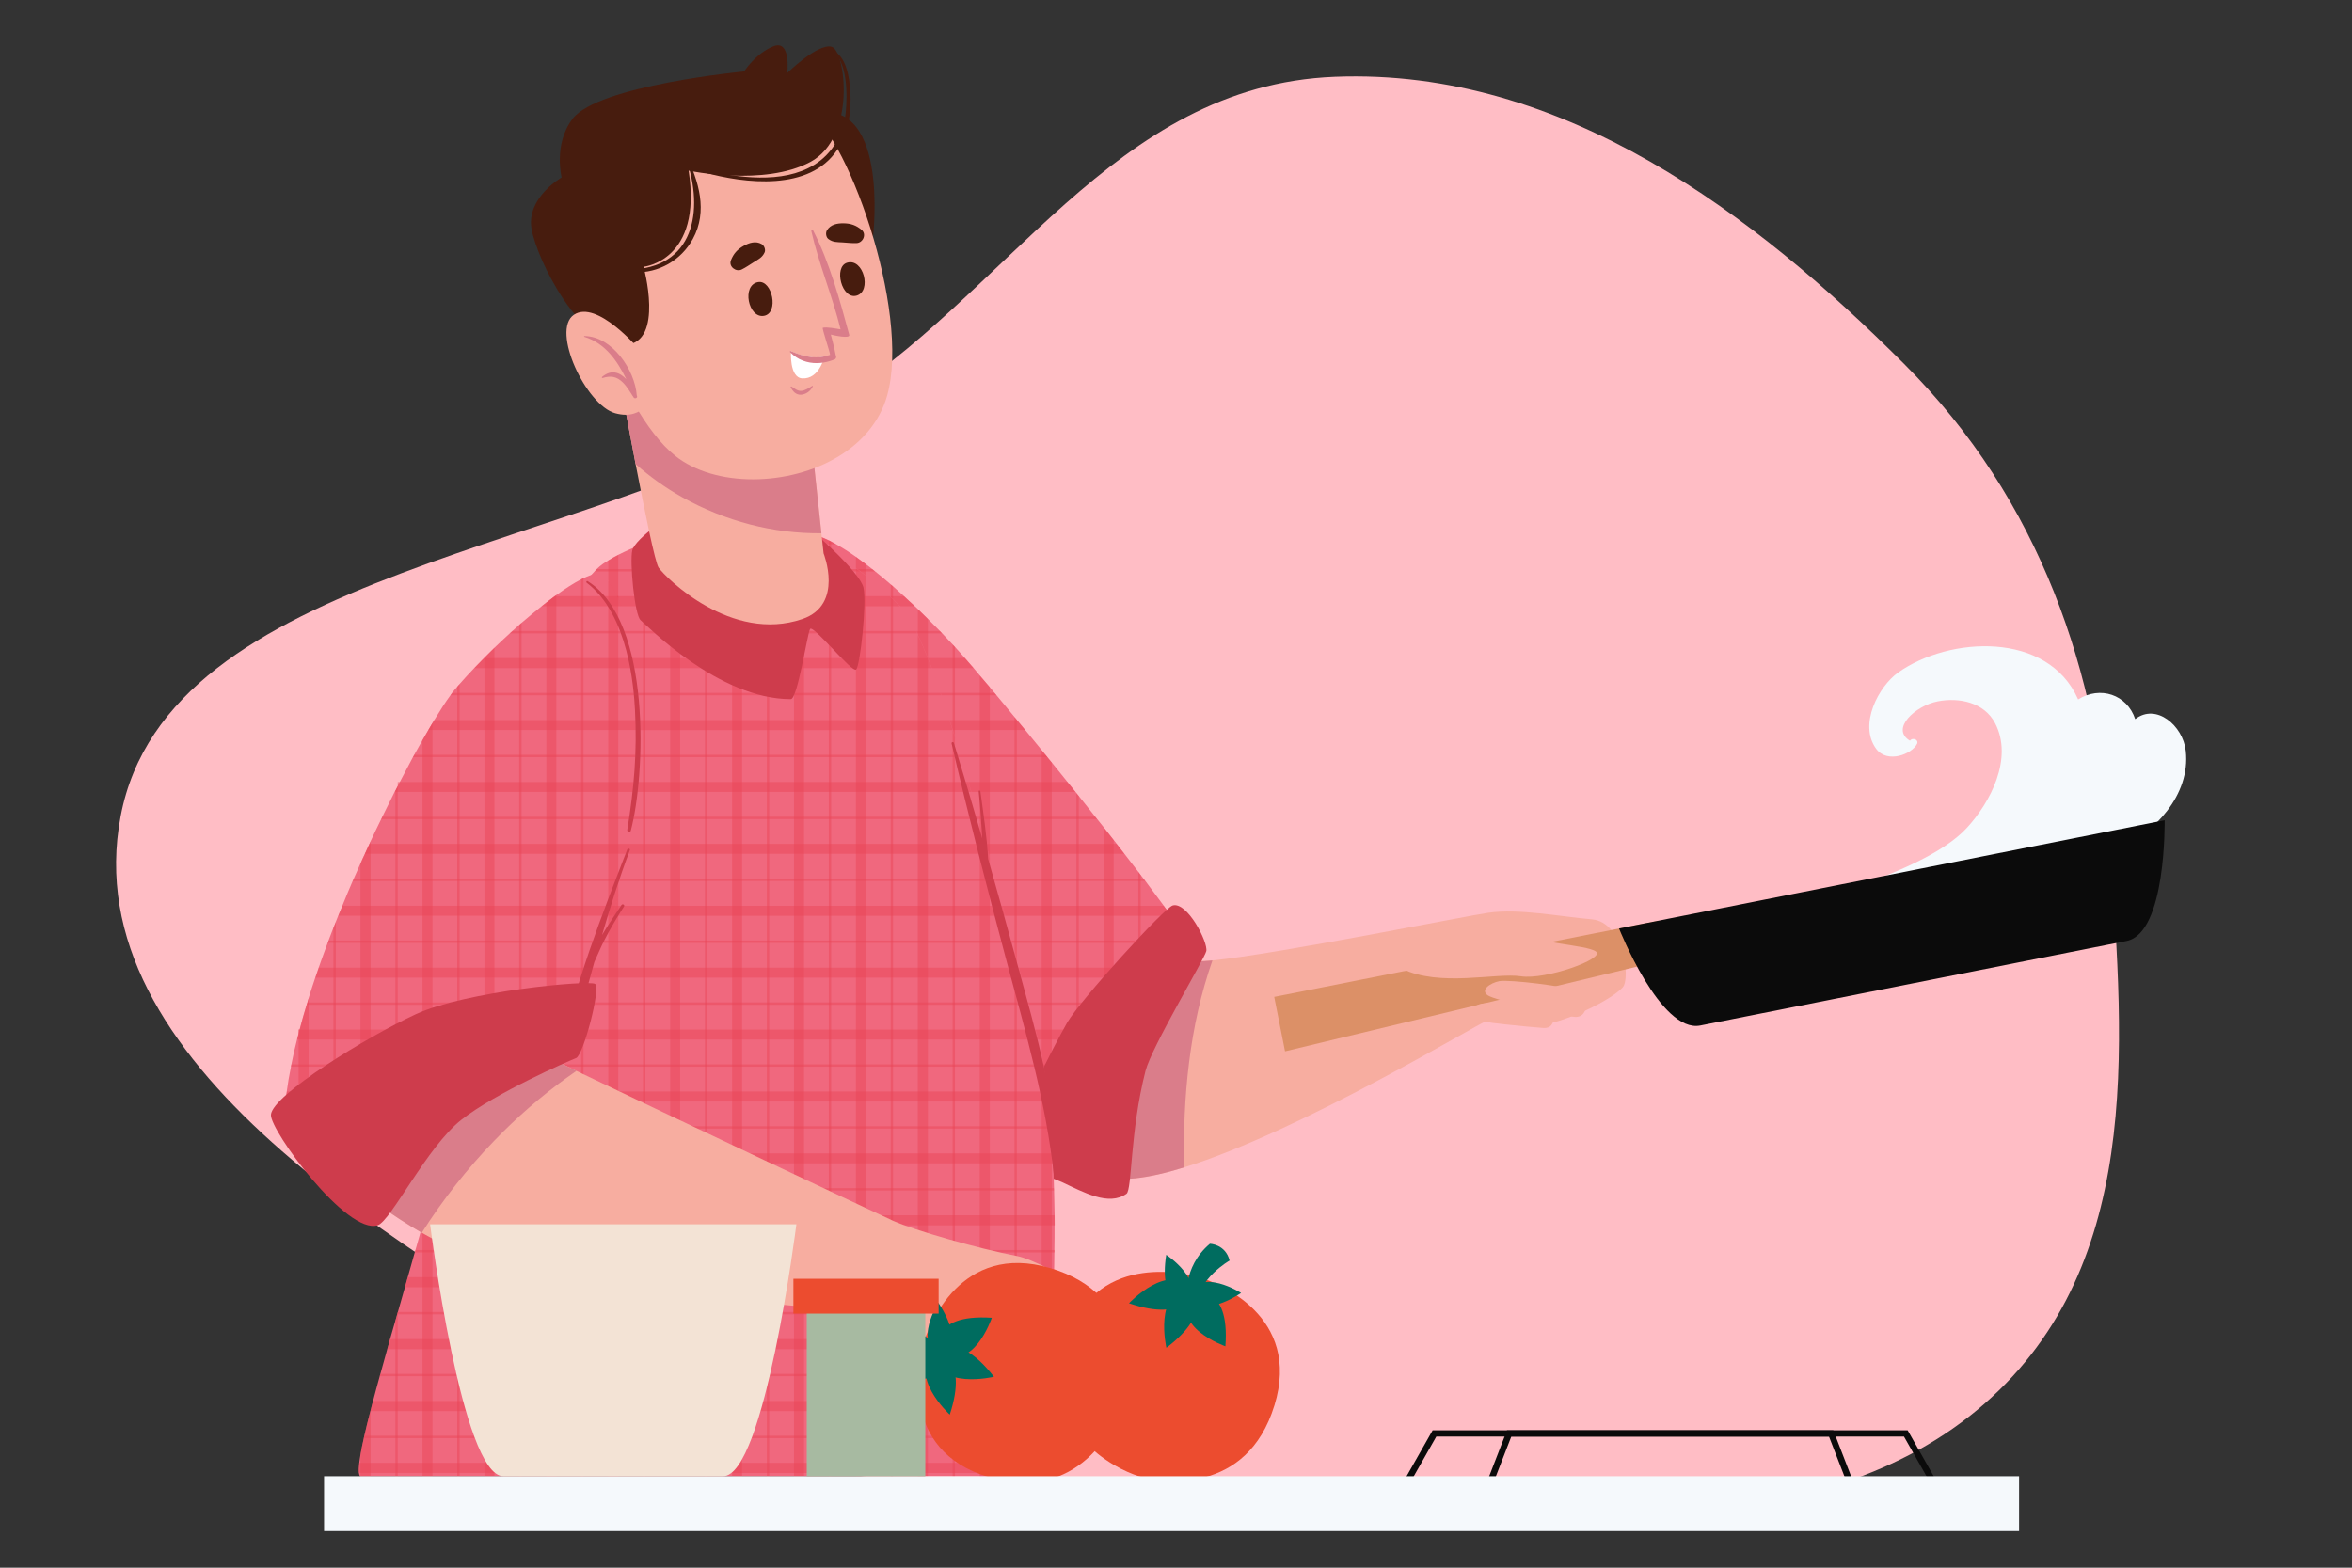 <?xml version="1.0" encoding="UTF-8"?>
<svg id="Layer_3" data-name="Layer 3" xmlns="http://www.w3.org/2000/svg" viewBox="0 0 750 500">
  <rect x="0" y="0" width="750" height="500" fill="#333333" stroke="none"/>
  <defs>
    <style>
      .cls-1 {
        fill: #ec4c2f;
      }

      .cls-1, .cls-2, .cls-3, .cls-4, .cls-5, .cls-6, .cls-7, .cls-8, .cls-9, .cls-10, .cls-11, .cls-12, .cls-13, .cls-14, .cls-15 {
        stroke-width: 0px;
      }

      .cls-16 {
        opacity: .5;
      }

      .cls-2 {
        fill: #f0687e;
      }

      .cls-3 {
        fill: #471c0e;
      }

      .cls-4 {
        fill: #a7baa1;
      }

      .cls-5 {
        fill: #ce3c4c;
      }

      .cls-6 {
        fill: #ffbdc5;
        fill-rule: evenodd;
      }

      .cls-17 {
        fill: none;
        stroke: #0b0b0b;
        stroke-miterlimit: 10;
        stroke-width: 2px;
      }

      .cls-7 {
        fill: #fff;
      }

      .cls-8 {
        fill: #f3e3d5;
      }

      .cls-9 {
        fill: #f5f9fc;
      }

      .cls-10 {
        fill: #f7ada0;
      }

      .cls-11 {
        fill: #ea4657;
      }

      .cls-12 {
        fill: #0b0b0b;
      }

      .cls-13 {
        fill: #006c5f;
      }

      .cls-14 {
        fill: #da7d8a;
      }

      .cls-15 {
        fill: #dc9067;
      }
    </style>
  </defs>
  <path class="cls-6" d="m417.53,483.03c-75.51-1.1-150.99-2.95-213.12-39.46-77.73-45.67-180.84-104.65-165.94-183.24,15-79.12,148.61-83.96,225.49-130.79,57.35-34.93,90.86-102.26,161.71-105.05,72.98-2.87,134.2,44.3,181.47,91.54,43.81,43.78,61.8,98.51,65.77,155.55,4.38,62.98,10.65,134.15-42.55,178.21-53.41,44.23-137.74,34.34-212.82,33.24Z"/>
  <g>
    <g>
      <g>
        <g>
          <g>
            <path class="cls-10" d="m517.44,314.93c-4.9,5.15-22.46,12.77-28.01,11.9-5.54-.81-14.81-.5-15.96-.9-1.32,0-58.5,34.84-95.89,46.4-11.48,3.56-21.17,4.9-26.72,2.35-39.04-17.98-81.44-102.81-90.71-125.35-16.61-40.33-11.85-73.96-6.78-75.56,17.81-5.49,47.94,30.81,65.25,54.67,11.48,15.85,60.01,76.96,61.36,77.85.59.42,3,.36,6.64.03,20.67-2.02,81.83-14.37,87.99-15.21,9.91-1.4,22.85,1.23,33.02,2.1,10.14.9,12.38,19.02,9.8,21.7Z"/>
            <path class="cls-14" d="m377.58,372.34c-11.48,3.56-21.17,4.9-26.72,2.35-39.04-17.98-81.44-102.81-90.71-125.35-16.61-40.33-11.85-73.96-6.78-75.56,17.81-5.49,47.94,30.81,65.25,54.67,11.48,15.85,60.01,76.96,61.36,77.85.59.42,3,.36,6.64.03-7.39,20.98-9.47,43.77-9.05,66.01Z"/>
          </g>
          <g>
            <path class="cls-2" d="m379.99,303.08c-.06.95-1.09,2.77-2.88,5.54-.62.95-1.29,2.02-2.1,3.19-.03.06-.08.14-.14.22-.95,1.46-2.04,3.08-3.22,4.9-.56.9-1.18,1.82-1.79,2.77-.17.25-.31.5-.48.76-1.51,2.38-3.14,5.01-4.87,7.9-.25.42-.5.84-.76,1.29-.25.42-.5.84-.76,1.26-.11.2-.25.42-.36.64-1.43,2.46-2.91,5.1-4.45,7.9-.14.25-.25.5-.39.76-.87,1.62-1.76,3.3-2.66,5.04-.48.92-.98,1.88-1.46,2.86-.53,1.04-1.06,2.1-1.6,3.19-.06.11-.11.25-.17.36-1.18,2.41-2.35,4.93-3.56,7.53-.11.25-.22.5-.34.76-1.15,2.55-2.32,5.18-3.44,7.9-.2.42-.39.87-.56,1.32-.25.59-.5,1.2-.76,1.82,0,0-.03.03-.03.06-.67,1.62-1.32,3.28-1.99,4.96-.2.48-2.49-.48-5.85-2.58-1.01-.62-2.07-1.34-3.22-2.16-.11-.08-.2-.14-.31-.22-1.32-.95-2.74-2.02-4.17-3.19-1.12-.92-2.27-1.93-3.42-3-.25-.2-.5-.45-.76-.67-1.4-1.32-2.8-2.74-4.17-4.23-.22-.25-.45-.5-.67-.76-1.04-1.15-2.07-2.38-3.02-3.64-.81-1.06-1.6-2.16-2.35-3.28-.22-.34-.42-.64-.64-.98-.08-.11-.14-.22-.22-.34-.62-.92-1.23-1.88-1.88-2.86-1.62-2.49-3.3-5.12-5.04-7.9-.17-.25-.31-.5-.48-.76-.17-.28-.34-.53-.5-.81-.25-.39-.5-.78-.76-1.2-1.18-1.9-2.38-3.86-3.61-5.88-.64-1.06-1.29-2.13-1.93-3.19-.76-1.29-1.54-2.58-2.32-3.89-.78-1.32-1.57-2.66-2.35-4-.14-.25-.31-.5-.45-.76-.14-.25-.28-.48-.42-.73-1.37-2.35-2.74-4.73-4.12-7.17-.62-1.06-1.2-2.13-1.82-3.19-.64-1.18-1.29-2.35-1.96-3.53-.25-.45-.5-.92-.76-1.37-.53-.98-1.09-1.99-1.62-3-.14-.25-.28-.5-.42-.76-1.43-2.6-2.86-5.24-4.2-7.9-.56-1.01-1.09-2.04-1.62-3.05-.03-.06-.06-.08-.08-.14-1.06-2.04-2.1-4.09-3.14-6.13-.31-.59-.59-1.18-.87-1.76-.14-.25-.25-.5-.39-.76-1.32-2.63-2.6-5.29-3.86-7.9-.5-1.06-1.01-2.13-1.48-3.19-.45-.92-.87-1.82-1.29-2.74-.25-.56-.5-1.12-.76-1.65-.53-1.18-1.06-2.35-1.57-3.5-.11-.25-.22-.5-.31-.76-1.18-2.66-2.3-5.32-3.36-7.9-.45-1.06-.87-2.13-1.26-3.19-.5-1.2-.95-2.41-1.4-3.58-.53-1.46-1.06-2.91-1.57-4.31-.08-.25-.17-.5-.25-.76-.5-1.4-.95-2.77-1.37-4.12-.17-.45-.28-.87-.42-1.29-.25-.78-.5-1.62-.73-2.49-.31-1.01-.59-2.07-.87-3.19-.62-2.46-1.23-5.12-1.76-7.9-.06-.25-.11-.5-.14-.76-.5-2.55-.92-5.21-1.29-7.9-.17-1.06-.31-2.16-.42-3.22-.34-2.63-.59-5.26-.73-7.87-.03-.25-.06-.5-.06-.76-.17-2.72-.22-5.35-.17-7.9,0-1.09.06-2.18.11-3.22.14-2.8.45-5.46.95-7.87.03-.25.08-.5.17-.76.67-3.14,1.65-5.82,3.02-7.9.53-.81,1.09-1.51,1.74-2.13.2-.17.36-.34.59-.45.36-.28.81-.5,1.26-.64.59-.2,1.23-.31,1.93-.31.81,0,1.68.11,2.6.31,1.6.36,3.39,1.04,5.29,1.96.25.14.5.25.76.39.5.25,1.06.56,1.6.87,1.99,1.12,4.12,2.46,6.3,4,1.06.76,2.13,1.54,3.22,2.38.64.48,1.29.98,1.96,1.51.31.25.62.5.95.76,1.65,1.32,3.3,2.69,4.96,4.14.25.22.5.42.76.64,1.15,1.01,2.3,2.04,3.44,3.08,1.18,1.06,2.32,2.13,3.47,3.22.34.31.64.62.98.92,1.09,1.06,2.16,2.1,3.22,3.16,1.29,1.26,2.55,2.55,3.78,3.81.25.25.5.5.73.76,1.15,1.2,2.27,2.41,3.36,3.56.25.28.5.56.76.81,1.09,1.2,2.13,2.38,3.14,3.5.36.42.73.84,1.09,1.26.53.62,1.09,1.26,1.71,1.96.62.73,1.26,1.51,1.96,2.35,1.01,1.18,2.07,2.44,3.22,3.78.48.59.95,1.15,1.46,1.76.2.25.42.5.64.76,1.79,2.16,3.72,4.51,5.77,6.97.25.31.5.62.76.92.87,1.04,1.74,2.1,2.63,3.19,1.71,2.07,3.47,4.23,5.26,6.44.39.48.78.98,1.18,1.46.22.25.42.5.62.76.48.59.95,1.18,1.43,1.74,1.62,2.04,3.3,4.09,4.96,6.16.87,1.06,1.71,2.13,2.58,3.19.11.14.22.28.34.42.25.31.5.64.76.95,1.74,2.18,3.47,4.34,5.18,6.53.22.25.42.5.62.76.7.87,1.4,1.76,2.1,2.63,1.06,1.37,2.16,2.74,3.22,4.09.31.39.62.78.92,1.18.81,1.09,1.65,2.16,2.46,3.19,1.54,1.99,3.05,3.92,4.48,5.8.25.34.5.67.76,1.01.28.36.56.73.84,1.09l.59.76c2.13,2.83,4.12,5.49,5.88,7.9.2.28.39.56.59.81.62.84,1.18,1.62,1.71,2.38.53.76,1.04,1.46,1.51,2.16,1.6,2.3,2.88,4.26,3.78,5.74.14.28.28.53.42.76.62,1.15.95,1.93.92,2.35Z"/>
            <g>
              <g class="cls-16">
                <path class="cls-11" d="m256.38,170.09v75.73c-.53-1.46-1.06-2.91-1.57-4.31-.08-.25-.17-.5-.25-.76-.5-1.4-.95-2.77-1.37-4.12v-65.59c.36-.28.81-.5,1.26-.64.59-.2,1.23-.31,1.93-.31Z"/>
                <path class="cls-11" d="m265.03,172.75v93.65c-.25-.56-.5-1.12-.76-1.65v-92.39c.25.14.5.25.76.39Z"/>
                <path class="cls-11" d="m272.93,177.62c1.06.76,2.13,1.54,3.22,2.38v109.02c-.03-.06-.06-.08-.08-.14-1.06-2.04-2.1-4.09-3.14-6.13v-105.13Z"/>
                <path class="cls-11" d="m284.02,186.41c.25.22.5.42.76.64v118.04c-.25-.45-.5-.92-.76-1.37v-117.31Z"/>
                <path class="cls-11" d="m295.89,197.45v127.03c-.78-1.32-1.57-2.66-2.35-4-.14-.25-.31-.5-.45-.76-.14-.25-.28-.48-.42-.73v-124.71c1.09,1.06,2.16,2.1,3.22,3.16Z"/>
                <path class="cls-11" d="m304.52,206.38v132.27c-.25-.39-.5-.78-.76-1.2v-131.88c.25.28.5.56.76.81Z"/>
                <path class="cls-11" d="m315.64,219.23v136.33c-.81-1.06-1.6-2.16-2.35-3.28-.22-.34-.42-.64-.64-.98h-.22v-135.85c1.01,1.18,2.07,2.44,3.22,3.78Z"/>
                <path class="cls-11" d="m324.26,229.65v135.21c-.25-.2-.5-.45-.76-.67v-135.46c.25.31.5.62.76.92Z"/>
                <path class="cls-11" d="m335.38,243.23v130.2c-1.01-.62-2.07-1.34-3.22-2.16v-131.99c.39.48.78.98,1.18,1.46.22.25.42.5.62.76.48.59.95,1.18,1.43,1.74Z"/>
                <path class="cls-11" d="m344.01,253.96v115.21c-.25.59-.5,1.2-.76,1.82v-117.99c.25.31.5.64.76.95Z"/>
                <path class="cls-11" d="m355.13,267.96v77.29c-.48.92-.98,1.88-1.46,2.86-.53,1.04-1.06,2.1-1.6,3.19-.06.11-.11.25-.17.36v-87.8c1.06,1.37,2.16,2.74,3.22,4.09Z"/>
                <path class="cls-11" d="m363.75,279.14v50.52c-.25.42-.5.84-.76,1.26v-52.79c.25.34.5.67.76,1.01Z"/>
                <path class="cls-11" d="m374.87,294.23v17.81c-.95,1.46-2.04,3.08-3.22,4.9v-27.25c.62.84,1.18,1.62,1.71,2.38.53.76,1.04,1.46,1.51,2.16Z"/>
              </g>
              <g class="cls-16">
                <path class="cls-11" d="m266.63,173.61h-15.77c.53-.81,1.09-1.51,1.74-2.13.2-.17.36-.34.59-.45.36-.28.81-.5,1.26-.64h4.54c1.6.36,3.39,1.04,5.29,1.96.25.14.5.25.76.39.5.25,1.06.56,1.6.87Z"/>
                <path class="cls-11" d="m279.06,182.27h-31.39c.03-.25.08-.5.17-.76h30.27c.31.25.62.5.95.76Z"/>
                <path class="cls-11" d="m288.22,190.14c1.18,1.06,2.32,2.13,3.47,3.22h-45.09c0-1.09.06-2.18.11-3.22h41.5Z"/>
                <path class="cls-11" d="m300.4,202.01h-53.57c-.03-.25-.06-.5-.06-.76h52.9c.25.25.5.5.73.76Z"/>
                <path class="cls-11" d="m310.46,213.1h-62.48c-.17-1.06-.31-2.16-.42-3.22h60.1c.36.42.73.84,1.09,1.26.53.62,1.09,1.26,1.71,1.96Z"/>
                <path class="cls-11" d="m317.74,221.75h-68.33c-.06-.25-.11-.5-.14-.76h67.83c.2.25.42.5.64.76Z"/>
                <path class="cls-11" d="m326.9,232.84h-74.86c-.31-1.01-.59-2.07-.87-3.19h73.09c.87,1.04,1.74,2.1,2.63,3.19Z"/>
                <path class="cls-11" d="m333.95,241.5h-79.14c-.08-.25-.17-.5-.25-.76h78.78c.22.25.42.5.62.76Z"/>
                <path class="cls-11" d="m342.92,252.59h-83.87c-.45-1.06-.87-2.13-1.26-3.19h82.56c.87,1.06,1.71,2.13,2.58,3.19Z"/>
                <path class="cls-11" d="m349.8,261.24h-87.1c-.11-.25-.22-.5-.31-.76h86.79c.22.25.42.5.62.76Z"/>
                <path class="cls-11" d="m358.51,272.33h-90.71c-.5-1.06-1.01-2.13-1.48-3.19h89.73c.81,1.09,1.65,2.16,2.46,3.19Z"/>
                <path class="cls-11" d="m365.18,280.99h-93.12c-.14-.25-.25-.5-.39-.76h92.92l.59.76Z"/>
                <path class="cls-11" d="m373.36,292.08h-95.58c-.56-1.01-1.09-2.04-1.62-3.05-.03-.06-.06-.08-.08-.14h94.99c.2.28.39.56.59.81.62.84,1.18,1.62,1.71,2.38Z"/>
                <path class="cls-11" d="m379.07,300.73h-96.67c-.14-.25-.28-.5-.42-.76h96.67c.14.28.28.53.42.76Z"/>
                <path class="cls-11" d="m377.11,308.63c-.62.95-1.29,2.02-2.1,3.19h-86.45c-.62-1.06-1.2-2.13-1.82-3.19h90.37Z"/>
                <path class="cls-11" d="m369.86,319.72c-.17.25-.31.5-.48.76h-75.84c-.14-.25-.31-.5-.45-.76h76.76Z"/>
                <path class="cls-11" d="m364.51,328.37c-.25.42-.5.84-.76,1.29-.25.42-.5.84-.76,1.26-.11.2-.25.42-.36.64h-62.48c-.64-1.06-1.29-2.13-1.93-3.19h66.29Z"/>
                <path class="cls-11" d="m358.18,339.46c-.14.25-.25.5-.39.76h-52.29c-.17-.25-.31-.5-.48-.76h53.15Z"/>
                <path class="cls-11" d="m353.67,348.11c-.53,1.04-1.06,2.1-1.6,3.19h-39.66v-.34c-.62-.92-1.23-1.88-1.88-2.86h43.13Z"/>
                <path class="cls-11" d="m348.35,359.2c-.11.25-.22.5-.34.76h-28.68c-.22-.25-.45-.5-.67-.76h29.69Z"/>
                <path class="cls-11" d="m344.57,367.86c-.2.42-.39.87-.56,1.32-.25.59-.5,1.2-.76,1.82v.06h-11.4c-1.32-.95-2.74-2.02-4.17-3.19h16.89Z"/>
              </g>
            </g>
            <path class="cls-5" d="m373.91,288.8c-2.67.8-29.41,30.11-33.61,37.34-4.2,7.23-19.64,37.49-18.2,41.31,1.98,5.25,12.54,7.71,16.51,9.57,7,3.28,14.95,7.74,20.6,3.73,1.81-1.28,1.11-19.84,6.07-39.21,1.95-7.63,18.67-35.47,19.37-38.15.7-2.69-6.07-15.99-10.74-14.59Z"/>
          </g>
        </g>
        <g>
          <path class="cls-9" d="m675.04,271.36c-17,8.32-37.53,10.95-55.96,14.57-10.11,1.96-20.24,3.77-30.4,5.37-4.61.76-9.26,1.43-13.9,2.1-2.83.41-7.3,1.84-10.16.79-.64-.23-1.17-.79-1.17-1.52,0-.2,0-.38.03-.58.03-1.69,48.54-11.7,63.61-27.95,7.66-8.26,14.92-22.28,9.11-33.47-3.48-6.66-11.47-8.32-18.31-6.98-7.15,1.4-15.18,8.79-8.85,12.56.73-1.11,2.83-.44,2.28.96-1.63,3.34-9.55,6.45-13.08,1.58-5.67-7.77.87-19.91,7.03-24.29,16.24-11.54,47.76-13.33,57.4,8.58,7.01-4.41,15.6-1.58,18.2,6.28,6.69-5.2,15.22,2.04,16.12,10.11,1.58,14.25-10.11,26.14-21.93,31.89Z"/>
          <polygon class="cls-15" points="531.21 306.08 409.77 335.31 406.32 317.95 528.75 293.66 531.21 306.08"/>
          <path class="cls-12" d="m690.26,261.62s.59,35.97-12.13,38.49c-12.72,2.52-67.97,13.48-67.97,13.48,0,0-55.24,10.96-67.97,13.48-12.72,2.52-25.91-30.94-25.91-30.94l173.98-34.52Z"/>
        </g>
        <path class="cls-10" d="m461.49,295.72c3.03-1.17,15.15-1.62,18.73.43,8.58,4.9,25.73,5.08,28.71,7.35,2.98,2.28-16.1,9.1-23.98,7.88-7.88-1.23-25.82,3.6-38.03-2.49-12.21-6.09,14.57-13.16,14.57-13.16Z"/>
        <path class="cls-10" d="m492.12,327.86c-5.28-.41-20.63-1.77-22.9-3-2.27-1.23.16-3.68,2.54-4.55,2.38-.87,17.95-1.05,20.97,0,3.02,1.05,4.19,7.92-.62,7.55Z"/>
        <path class="cls-10" d="m501.32,324.23c-6.24-1.25-24.35-5.09-26.88-6.77s.7-3.95,3.67-4.53c2.96-.58,21.55,1.62,25.01,3.22,3.45,1.6,3.89,9.22-1.79,8.08Z"/>
      </g>
      <g>
        <path class="cls-2" d="m336.28,390.82c0,2.63,0,5.26-.06,7.87.03.25.03.5,0,.76-.03,2.66-.06,5.29-.14,7.9-.03,1.09-.06,2.16-.08,3.22-.11,2.66-.2,5.29-.34,7.87,0,.25-.03.5-.03.76-.08,1.6-.17,3.19-.25,4.73-.08,1.06-.14,2.13-.2,3.16-.08,1.06-.17,2.16-.22,3.22-.22,2.72-.42,5.35-.67,7.87-.03.25-.06.5-.06.76-.28,2.77-.56,5.4-.87,7.9-.14,1.12-.28,2.18-.42,3.22-.25,1.79-.5,3.47-.78,5.07-.14.98-.31,1.9-.48,2.8-.06.25-.08.5-.14.76-.62,3.19-1.29,5.85-1.99,7.9-.48,1.37-.95,2.44-1.43,3.22-.31.45-.62.81-.92,1.04H114.84c-.2-.2-.34-.53-.39-1.04-.08-.73-.06-1.82.11-3.22.08-.78.22-1.68.39-2.66.25-1.51.62-3.28,1.06-5.24.06-.25.11-.5.17-.76.53-2.35,1.18-5.01,1.93-7.87,0-.06.03-.14.06-.2.22-.98.5-1.99.78-3.02.64-2.49,1.37-5.12,2.13-7.9.06-.25.14-.5.22-.76.67-2.52,1.4-5.15,2.18-7.87.28-1.06.59-2.13.9-3.22.56-1.9,1.09-3.86,1.68-5.83.2-.7.39-1.37.59-2.07.06-.2.11-.39.17-.62,0-.03.03-.08.06-.14.73-2.58,1.46-5.18,2.24-7.87.31-1.06.62-2.16.9-3.22.76-2.6,1.51-5.24,2.24-7.9.08-.25.17-.5.22-.76.76-2.6,1.48-5.24,2.24-7.87v-.06c.31-1.06.59-2.1.9-3.16.73-2.63,1.46-5.26,2.18-7.9.03-.14.06-.28.11-.42.03-.11.06-.22.08-.34.73-2.63,1.43-5.29,2.13-7.9.28-1.06.56-2.13.84-3.19.7-2.66,1.4-5.29,2.04-7.9.08-.25.14-.5.2-.76.67-2.69,1.32-5.29,1.93-7.9.25-.92.45-1.82.67-2.74.03-.14.08-.31.11-.45.22-.92.42-1.88.64-2.77.39-1.74.78-3.44,1.15-5.13l.17-.76c.59-2.72,1.12-5.35,1.6-7.9.22-1.06.42-2.13.59-3.19.5-2.77.92-5.41,1.26-7.9.06-.25.08-.5.11-.76.2-1.48.36-2.94.5-4.31.11-1.18.22-2.38.36-3.58.11-1.04.22-2.1.34-3.19.31-2.58.62-5.21.98-7.9.03-.25.06-.5.11-.76.22-1.79.48-3.61.73-5.46.11-.81.22-1.62.36-2.44.14-1.04.31-2.13.48-3.19.39-2.6.81-5.24,1.26-7.9.06-.25.08-.5.14-.76.31-1.79.62-3.58.95-5.4.14-.81.28-1.65.45-2.49.2-1.06.39-2.13.62-3.19.48-2.63,1.01-5.26,1.57-7.9.03-.25.08-.5.14-.76.56-2.63,1.12-5.26,1.71-7.9.25-1.06.48-2.13.73-3.19.62-2.66,1.26-5.29,1.93-7.9.06-.25.11-.5.2-.76.17-.73.36-1.48.56-2.21.25-.95.5-1.93.76-2.88.25-.92.5-1.88.76-2.8.31-1.06.62-2.13.92-3.19.76-2.69,1.54-5.32,2.38-7.9.06-.25.14-.5.22-.76.87-2.72,1.76-5.35,2.69-7.9l.92-2.52c.08-.22.17-.45.25-.7.95-2.52,1.93-4.93,2.94-7.23.08-.22.17-.45.28-.64.11-.25.22-.5.34-.76,1.26-2.83,2.55-5.49,3.86-7.9.62-1.12,1.26-2.18,1.88-3.22.5-.84,1.01-1.62,1.54-2.38.25-.39.5-.78.76-1.15,1.18-1.62,2.35-3.08,3.56-4.34.25-.28.48-.53.73-.76l.25-.25c.84-.81,1.99-1.65,3.36-2.46.95-.62,2.04-1.2,3.19-1.79,2.27-1.15,4.84-2.3,7.59-3.39.11-.06.2-.08.31-.14.25-.08.5-.2.76-.31,2.55-.98,5.18-1.9,7.81-2.77.03,0,.06-.03.08-.03,1.06-.36,2.13-.7,3.19-1.04,2.77-.87,5.46-1.62,7.9-2.27.25-.06.5-.11.76-.2,3.28-.81,6.08-1.37,7.9-1.54.42-.06.81-.08,1.12-.08.67,0,1.37.03,2.07.08,2.46.14,5.12.64,7.9,1.43.25.06.5.14.76.22,2.55.76,5.21,1.74,7.9,2.88.39.2.78.36,1.18.53.67.31,1.34.62,2.02.95,1.48.73,2.97,1.48,4.43,2.27,1.18.64,2.32,1.32,3.47,1.99.25.14.5.31.76.45,2.72,1.65,5.35,3.39,7.9,5.24.11.06.2.14.31.22.34.22.7.5,1.04.76.64.45,1.26.92,1.88,1.4,2.74,2.13,5.29,4.31,7.56,6.47.11.08.22.2.31.28.25.25.5.5.76.73.76.76,1.48,1.48,2.16,2.21.28.31.56.62.84.92,1.34,1.48,2.77,3.86,4.31,6.97.11.25.25.5.36.76.08.17.17.36.22.53,1.04,2.16,2.07,4.62,3.16,7.34,0,.03.03.08.06.14.39.98.78,2.02,1.18,3.08.92,2.46,1.88,5.12,2.83,7.9.08.25.17.5.25.76.87,2.52,1.74,5.15,2.6,7.9.34,1.04.67,2.1,1.01,3.16v.03c.25.78.5,1.54.76,2.32.56,1.82,1.12,3.7,1.68,5.57.08.25.17.5.22.76.78,2.58,1.57,5.21,2.35,7.9.31,1.04.62,2.13.92,3.19.76,2.6,1.48,5.24,2.24,7.9.08.25.14.5.22.76.08.31.17.64.25.95.64,2.32,1.29,4.62,1.93,6.95.31,1.06.59,2.13.9,3.19.11.5.25.98.39,1.48.59,2.13,1.18,4.28,1.74,6.41.06.25.14.5.2.76.73,2.63,1.43,5.29,2.13,7.9.28,1.06.56,2.13.84,3.19.7,2.69,1.4,5.32,2.1,7.9.06.25.14.5.2.76.22.87.45,1.74.67,2.58.25.95.5,1.9.76,2.83.22.84.42,1.68.64,2.49.28,1.09.56,2.16.84,3.19.73,2.74,1.43,5.38,2.1,7.9.06.25.11.5.2.76.73,2.8,1.43,5.43,2.1,7.9.11.42.22.81.34,1.2.17.64.34,1.29.5,1.99.42,1.71.81,3.53,1.18,5.43.17.81.31,1.62.48,2.46.03.25.08.5.11.76.42,2.52.81,5.15,1.15,7.9.14,1.04.25,2.1.36,3.19.31,2.55.56,5.18.76,7.9.03.25.06.5.06.76.11,1.4.22,2.8.31,4.26.08,1.2.17,2.41.22,3.64.08,1.06.11,2.13.2,3.19.11,2.6.2,5.24.25,7.9.03.25.03.5.03.76.08,2.6.14,5.26.17,7.9,0,1.06.03,2.16.03,3.22Z"/>
        <g>
          <g class="cls-16">
            <path class="cls-11" d="m118.17,449.86v20.98h-3.22v-6.92c.25-1.51.62-3.28,1.06-5.24.06-.25.11-.5.17-.76.53-2.35,1.18-5.01,1.93-7.87,0-.06.03-.14.06-.2Z"/>
            <path class="cls-11" d="m126.83,418.57v52.26h-.76v-49.57c.2-.7.39-1.37.59-2.07.06-.2.11-.39.17-.62Z"/>
            <path class="cls-11" d="m137.92,379.28v91.55h-3.19v-80.07c.31-1.06.59-2.1.9-3.16.73-2.63,1.46-5.26,2.18-7.9.03-.14.06-.28.11-.42Z"/>
            <path class="cls-11" d="m146.57,345.34v125.49h-.76v-122.72h.11c.22-.92.42-1.88.64-2.77Z"/>
            <path class="cls-11" d="m157.66,274.82v196.01h-3.19v-178.76h.36c.14-1.04.31-2.13.48-3.19.39-2.6.81-5.24,1.26-7.9.06-.25.08-.5.14-.76.31-1.79.62-3.58.95-5.4Z"/>
            <path class="cls-11" d="m166.32,235.65v235.19h-.76v-232.3c.25-.95.5-1.93.76-2.88Z"/>
            <path class="cls-11" d="m177.41,202.66v268.18h-3.19V210.58c.08-.22.17-.45.25-.7.95-2.52,1.93-4.93,2.94-7.23Z"/>
            <path class="cls-11" d="m186.06,186.61v284.22h-.76V187.76c.25-.39.5-.78.76-1.15Z"/>
            <path class="cls-11" d="m197.15,177v293.83h-3.19V178.8c.95-.62,2.04-1.2,3.19-1.79Z"/>
            <path class="cls-11" d="m205.8,173.17v297.67h-.76V173.47c.25-.08.5-.2.76-.31Z"/>
            <path class="cls-11" d="m216.89,169.33v301.5h-3.19V170.37c1.06-.36,2.13-.7,3.19-1.04Z"/>
            <path class="cls-11" d="m225.55,166.86v303.97h-.76V167.06c.25-.06.5-.11.76-.2Z"/>
            <path class="cls-11" d="m236.64,165.32v305.51h-3.19V165.32c.42-.06.81-.08,1.12-.08.67,0,1.37.03,2.07.08Z"/>
            <path class="cls-11" d="m245.29,166.98v303.85h-.76V166.75c.25.06.5.14.76.22Z"/>
            <path class="cls-11" d="m256.38,171.35v299.49h-3.19V169.86c.39.2.78.36,1.18.53.67.31,1.34.62,2.02.95Z"/>
            <path class="cls-11" d="m265.03,176.05v294.78h-.76V175.6c.25.14.5.31.76.45Z"/>
            <path class="cls-11" d="m276.15,183.67v287.16h-3.22V181.29c.11.06.2.14.31.22.34.22.7.5,1.04.76.64.45,1.26.92,1.88,1.4Z"/>
            <path class="cls-11" d="m284.78,191.15v279.69h-.76V190.42c.25.25.5.5.76.73Z"/>
            <path class="cls-11" d="m295.89,209.88v260.95h-3.22V202.54c1.04,2.16,2.07,4.62,3.16,7.34h.06Z"/>
            <path class="cls-11" d="m304.52,235.17v235.66h-.76v-237.99c.25.78.5,1.54.76,2.32Z"/>
            <path class="cls-11" d="m315.64,273.82v197.02h-3.22v-208.64c.64,2.32,1.29,4.62,1.93,6.95.31,1.06.59,2.13.9,3.19.11.5.25.98.39,1.48Z"/>
            <path class="cls-11" d="m324.26,306.13v164.7h-.76v-167.53c.25.95.5,1.9.76,2.83Z"/>
            <path class="cls-11" d="m335.38,364.22v59.71c-.08,1.06-.14,2.13-.2,3.16-.08,1.06-.17,2.16-.22,3.22-.22,2.72-.42,5.35-.67,7.87-.03.25-.06.5-.06.76-.28,2.77-.56,5.4-.87,7.9-.14,1.12-.28,2.18-.42,3.22-.25,1.79-.5,3.47-.78,5.07v-118.13c.17.81.31,1.62.48,2.46.03.25.08.5.11.76.42,2.52.81,5.15,1.15,7.9.14,1.04.25,2.1.36,3.19.31,2.55.56,5.18.76,7.9.03.25.06.5.06.76.11,1.4.22,2.8.31,4.26Z"/>
          </g>
          <g class="cls-16">
            <path class="cls-11" d="m256.38,171.35c1.48.73,2.97,1.48,4.43,2.27h-56.07c.11-.06.2-.08.31-.14.25-.08.5-.2.76-.31,2.55-.98,5.18-1.9,7.81-2.77h40.75c.67.31,1.34.62,2.02.95Z"/>
            <path class="cls-11" d="m274.27,182.27h-84.66c.25-.28.48-.53.73-.76h82.9c.34.22.7.5,1.04.76Z"/>
            <path class="cls-11" d="m284.78,191.15c.76.76,1.48,1.48,2.16,2.21h-105.05c.62-1.12,1.26-2.18,1.88-3.22h99.95c.11.08.22.2.31.28.25.25.5.5.76.73Z"/>
            <path class="cls-11" d="m292.09,201.25c.11.25.25.5.36.76h-114.76c.11-.25.22-.5.34-.76h114.06Z"/>
            <path class="cls-11" d="m297.07,213.1h-123.78l.92-2.52c.08-.22.17-.45.25-.7h121.43v.14c.39.98.78,2.02,1.18,3.08Z"/>
            <path class="cls-11" d="m300.15,221.75h-129.78c.06-.25.14-.5.22-.76h129.3c.08.25.17.5.25.76Z"/>
            <path class="cls-11" d="m303.76,232.82v.03h-136.69c.31-1.06.62-2.13.92-3.19h134.76c.34,1.04.67,2.1,1.01,3.16Z"/>
            <path class="cls-11" d="m306.42,241.5h-141.62c.06-.25.11-.5.2-.76h141.2c.08.25.17.5.22.76Z"/>
            <path class="cls-11" d="m309.7,252.59h-147.56c.25-1.06.48-2.13.73-3.19h145.91c.31,1.04.62,2.13.92,3.19Z"/>
            <path class="cls-11" d="m312.17,261.24h-151.87c.03-.25.08-.5.14-.76h151.51c.08.25.14.5.22.76Z"/>
            <path class="cls-11" d="m315.25,272.33h-157.14c.2-1.06.39-2.13.62-3.19h155.62c.31,1.06.59,2.13.9,3.19Z"/>
            <path class="cls-11" d="m317.57,280.99h-161c.06-.25.08-.5.14-.76h160.66c.06.25.14.5.2.76Z"/>
            <path class="cls-11" d="m320.54,292.08h-165.71c.14-1.04.31-2.13.48-3.19h164.39c.28,1.06.56,2.13.84,3.19Z"/>
            <path class="cls-11" d="m322.84,300.73h-169.21c.03-.25.06-.5.11-.76h168.9c.06.25.14.5.2.76Z"/>
            <path class="cls-11" d="m325.75,311.82h-173.44c.11-1.04.22-2.1.34-3.19h172.26c.28,1.09.56,2.16.84,3.19Z"/>
            <path class="cls-11" d="m328.04,320.47h-176.71c.06-.25.08-.5.11-.76h176.4c.06.25.11.5.2.76Z"/>
            <path class="cls-11" d="m330.98,331.56h-181.5c.22-1.06.42-2.13.59-3.19h180.07c.11.42.22.81.34,1.2.17.64.34,1.29.5,1.99Z"/>
            <path class="cls-11" d="m332.75,340.22h-185.03l.17-.76h184.75c.03.25.08.5.11.76Z"/>
            <path class="cls-11" d="m334.26,351.31h-189.12c.25-.92.45-1.82.67-2.74v-.45h188.08c.14,1.04.25,2.1.36,3.19Z"/>
            <path class="cls-11" d="m335.07,359.96h-192.06c.08-.25.14-.5.2-.76h191.81c.03.25.06.5.06.76Z"/>
            <path class="cls-11" d="m335.8,371.05h-195.67c.28-1.06.56-2.13.84-3.19h194.64c.08,1.06.11,2.13.2,3.19Z"/>
            <path class="cls-11" d="m336.08,379.7h-198.28c.03-.14.06-.28.11-.42v-.34h198.14c.03.25.03.5.03.76Z"/>
            <path class="cls-11" d="m336.28,390.82h-201.55v-.06c.31-1.06.59-2.1.9-3.16h200.63c0,1.06.03,2.16.03,3.22Z"/>
            <path class="cls-11" d="m336.22,398.69c.03.25.03.5,0,.76h-203.96c.08-.25.17-.5.22-.76h203.74Z"/>
            <path class="cls-11" d="m336.08,407.34c-.03,1.09-.06,2.16-.08,3.22h-206.87c.31-1.06.62-2.16.9-3.22h206.06Z"/>
            <path class="cls-11" d="m335.66,418.43c0,.25-.03.5-.03.76H126.66c.06-.2.11-.39.17-.62v-.14h208.83Z"/>
            <path class="cls-11" d="m335.19,427.09c-.08,1.06-.17,2.16-.22,3.22H123.5c.28-1.06.59-2.13.9-3.22h210.79Z"/>
            <path class="cls-11" d="m334.29,438.18c-.03.25-.06.5-.06.76H121.09c.06-.25.14-.5.22-.76h212.98Z"/>
            <path class="cls-11" d="m333.37,446.83c-.14,1.12-.28,2.18-.42,3.22H118.12c0-.06.03-.14.06-.2.22-.98.5-1.99.78-3.02h214.41Z"/>
            <path class="cls-11" d="m331.68,457.92c-.06.25-.08.5-.14.76H116.02c.06-.25.11-.5.17-.76h215.5Z"/>
            <path class="cls-11" d="m329.56,466.57c-.48,1.37-.95,2.44-1.43,3.22H114.45c-.08-.73-.06-1.82.11-3.22h214.99Z"/>
          </g>
        </g>
        <path class="cls-5" d="m324.43,307.55c-3.05-11.22-6.15-22.42-9.33-33.61-.41-7.21-1.51-14.45-2.47-21.55-.05-.34-.58-.35-.55,0,.53,4.99.82,10.01,1.14,15.03-2.93-10.18-5.93-20.35-9.05-30.47-.14-.46-.83-.27-.72.2,5.33,22.96,11.23,45.77,17.3,68.55,6.13,22.99,12.89,45.89,15.36,69.64.08.79,1.28.83,1.27,0-.28-23.21-6.91-45.55-12.95-67.78Z"/>
        <path class="cls-5" d="m221.9,160.66c-7.39,2.35-19.39,11.2-20.27,14.83-.88,3.63.71,20.69,2.65,22.32,1.94,1.63,24.91,25.2,47.88,25.18,2.18,0,5.24-20.77,6.15-22.37.91-1.6,13.45,14.18,14.71,12.91,1.27-1.27,3.43-21.16,2.33-26.1-1.09-4.94-16.9-19.26-23.8-23.79s-23.01-5.09-29.65-2.98Z"/>
      </g>
      <g>
        <g>
          <path class="cls-10" d="m257.05,124.46l4.87,45.55v.07s.7,6.4.7,6.4c0,0,6.58,16.37-6.73,20.94-22.68,7.79-43.71-13.24-45.88-16.39-1.11-1.61-4.39-17.71-7.33-33.02-2.81-14.62-5.31-28.56-5.31-28.56l6.66.57,53.02,4.44Z"/>
          <path class="cls-14" d="m257.05,124.46l4.87,45.55v.07c-15.33.16-30.67-3.86-44.25-11.42-5.44-3.04-10.44-6.62-14.99-10.64-2.81-14.62-5.31-28.56-5.31-28.56l6.66.57,53.02,4.44Z"/>
        </g>
        <g>
          <path class="cls-3" d="m257.36,36.78l21.03,38.78s5.64-47.3-21.03-38.78Z"/>
          <path class="cls-10" d="m186.17,59.19c-5.64,21.84,10.77,71.45,29.12,86.17,12.56,10.08,36.25,9.93,52.27.1,7.29-4.47,12.99-10.94,15.35-19.35,7.55-26.93-13.02-85.12-27.12-92.47-24.88-12.98-62.72-1.17-69.62,25.54Z"/>
          <g>
            <path class="cls-3" d="m241.76,89.97c-5.38.92-3.15,11.62,1.83,10.77,4.91-.84,2.68-11.54-1.83-10.77Z"/>
            <path class="cls-3" d="m270.14,83.79c5.25-1.52,7.89,9.09,3.03,10.49-4.78,1.38-7.43-9.22-3.03-10.49Z"/>
            <path class="cls-14" d="m252.42,123.3c.96.61,1.97,1.51,3.19,1.36,1.17-.14,2.42-.95,3.39-1.58.1-.06.23.03.18.14-.6,1.45-2.24,2.63-3.83,2.68-1.56.05-2.57-1.09-3.22-2.39-.09-.18.15-.31.29-.22Z"/>
            <path class="cls-3" d="m236.51,85.95c1.38-.67,2.54-1.52,3.84-2.32,1.46-.91,2.72-1.48,3.46-3.12.4-.88-.12-2.2-.94-2.66-1.9-1.09-3.97-.42-5.78.6-1.96,1.11-3.19,2.46-4.01,4.56-.79,2.03,1.59,3.83,3.41,2.95Z"/>
            <path class="cls-3" d="m273.16,77.54c-1.53.07-2.96-.13-4.48-.22-1.72-.1-3.1,0-4.53-1.09-.77-.58-.94-1.99-.45-2.79,1.16-1.86,3.29-2.26,5.37-2.22,2.25.04,3.98.65,5.69,2.1,1.66,1.41.42,4.13-1.6,4.22Z"/>
            <path class="cls-7" d="m262.88,113.69s-1.56,7.33-7.08,6.99c-4.16-.26-3.57-8.68-3.57-8.68,0,0,5.87,2.99,10.66,1.69Z"/>
            <path class="cls-14" d="m251.98,112.36c2.45,2.49,5.51,3.49,8.58,3.45,1.37-.01,2.77-.25,4.1-.66.27-.06.53-.15.76-.25.24-.08.45-.15.7-.26.38-.14.52-.5.51-.88v-.02c-.03-.12-.06-.22-.11-.33v-.02s-.07-.29-.07-.29c-.46-2.57-1.52-6.4-1.52-6.4,1.03.27,6.23,1.42,5.88.1-2.96-10.9-6.25-23.02-11.5-33.25-.16-.35-.7-.15-.59.21,2.43,10.59,6.71,20.68,9.32,31.28-1.64-.26-4.33-.81-5.66-.51-.34.18,2.17,7.36,2.29,8.53,0,0,.01.05,0,.13-4.17,1.44-7.68.82-12.44-1.19-.29-.14-.5.14-.25.36Z"/>
          </g>
          <g>
            <path class="cls-3" d="m199.56,109.98c12.3-.88,5.66-24.89,5.66-24.89,0,0,18.87-1.84,14.36-30.66,0,0,24.11,5.13,38.85-2.79,14.74-7.91,11.19-35.58,6.75-36.73-4.44-1.15-14.13,8.36-14.13,8.36,0,0,1.27-10.79-4.44-8.5-5.71,2.29-9.32,8.02-9.32,8.02,0,0-46.54,4.42-54.69,15.07-6.2,8.1-3.51,18.74-3.51,18.74,0,0-11.29,6.44-9.6,16.36,1.69,9.92,15.71,38.05,30.08,37.02Z"/>
            <path class="cls-3" d="m218.69,49.27c-.11-.22-.46-.11-.37.13,6.09,15.83,4.05,35.15-16.1,36.54-.59.04-.5.88.07.91,7.64.32,14.9-3.79,18.64-10.63,4.86-8.87,1.89-18.49-2.24-26.95Z"/>
            <path class="cls-3" d="m265.46,16c-.08-.03-.17.08-.09.14,4.94,3.62,4.86,14.2,4.31,19.76-.69,6.91-4.25,13.13-10.07,16.69-10.18,6.23-24.45,4.03-35.49,1.58-.71-.16-.36.61.33.8,13.1,3.62,33.76,6.1,42.53-7.2,3.51-5.33,4.6-12.27,4.17-18.59-.29-4.37-1.22-11.22-5.69-13.17Z"/>
          </g>
          <g>
            <path class="cls-10" d="m203.8,111.43s-13.45-15.98-20.8-11.03c-7.35,4.94,3.83,28.85,13.21,31.41,9.38,2.56,11.93-6.07,11.93-6.07l-4.34-14.31Z"/>
            <path class="cls-14" d="m186.37,107.18c-.15,0-.16.21-.03.25,6.6,2.01,10.48,7.61,13.38,13.52-2.11-2.19-4.8-3.25-7.75-.71-.16.13.03.38.2.32,2.56-.79,4.48-.51,6.43,1.42,1.38,1.37,2.4,3.16,3.45,4.79.35.54,1.35.14,1.07-.49-.02-.05-.04-.1-.07-.14-.57-8.13-7.9-18.93-16.69-18.96Z"/>
          </g>
        </g>
      </g>
      <g>
        <g>
          <path class="cls-10" d="m364.11,426.5c-3,3.61-20.72-2.24-33.61-1.06-4.96.48-22.85,7.62-32.82,3.86-5.63-2.16-18.23-11.4-19.97-10.98-1.74.42-104.96-7.93-129.22-18.15-4.68-1.96-9.38-4.37-14-7-19.32-11.17-36.6-26.88-39.57-34.7-.76-1.99.31-7.81,2.6-15.93,8.77-31.14,35.23-96.37,43.52-111.15,10.45-18.65,39.99-45.7,46.66-44.92,18.62,2.13,9.89,79.95,8.54,89.11-1.23,8.26-18.99,50.77-20.33,60.32-.14,1.04-.11,1.68.17,1.85.45.28,3.28,1.65,7.73,3.81,24,11.57,95.5,45.31,101.1,47.86,6.69,2.97,26.74,8.77,39.49,11.2,8.99,1.71,42.74,22.24,39.71,25.88Z"/>
          <path class="cls-14" d="m175.91,335.9c-.14,1.04-.11,1.68.17,1.85.45.28,3.28,1.65,7.73,3.81-1.09.73-2.13,1.48-3.19,2.24-8.29,5.99-16.02,12.74-23.1,20.11-8.6,8.91-16.35,18.76-23.02,29.27-19.32-11.17-36.6-26.88-39.57-34.7-.76-1.99.31-7.81,2.6-15.93,8.77-31.14,35.23-96.37,43.52-111.15,10.45-18.65,39.99-45.7,46.66-44.92,18.62,2.13,9.89,79.95,8.54,89.11-1.23,8.26-18.99,50.77-20.33,60.32Z"/>
        </g>
        <g>
          <g>
            <path class="cls-2" d="m203.17,232.84c0,2.69-.03,5.32-.11,7.9,0,.25,0,.5-.03.76-.06,2.72-.2,5.38-.34,7.9-.06,1.09-.11,2.16-.2,3.19-.17,2.83-.39,5.49-.62,7.9-.03.25-.03.5-.06.76-.31,3.11-.62,5.8-.9,7.9-.17,1.29-.34,2.35-.48,3.19-.03.22-.08.42-.11.62-.31,1.6-.9,4.14-1.74,7.28-.06.25-.11.5-.17.76-.39,1.48-.84,3.11-1.29,4.82-.28,1.01-.56,2.02-.84,3.08-.31,1.04-.59,2.1-.9,3.19-.48,1.65-.95,3.36-1.46,5.1-.25.92-.53,1.85-.81,2.8-.06.25-.14.5-.22.76-.76,2.63-1.54,5.29-2.3,7.9-.34,1.09-.67,2.16-.98,3.19-.84,2.74-1.65,5.4-2.44,7.9-.08.25-.17.5-.25.76-.31.98-.59,1.93-.9,2.83-.25.84-.5,1.62-.76,2.38-.31.95-.62,1.85-.9,2.69-.39,1.18-.76,2.24-1.12,3.19-.92,2.66-1.65,4.4-2.02,4.84-.42.5-1.79,1.15-3.86,2.02-.73.34-1.57.67-2.46,1.04-.22.08-.48.2-.73.28-.36.17-.78.31-1.18.48-1.99.81-4.26,1.74-6.72,2.83-.25.08-.5.2-.76.31-2.49,1.09-5.15,2.32-7.9,3.7-.67.34-1.37.7-2.07,1.06-.36.2-.76.39-1.12.62-1.51.81-3.05,1.68-4.62,2.58-1.09.64-2.18,1.32-3.28,2.02-.25.17-.5.34-.76.5-2.55,1.65-5.07,3.44-7.48,5.38-.14.11-.28.22-.42.34-.17.14-.34.28-.53.42-.9.76-1.79,1.54-2.66,2.35-1.93,1.71-3.78,3.58-5.46,5.54-.87.95-1.68,1.96-2.44,2.97-.08.08-.14.14-.17.22-.22.25-.42.5-.59.76-1.65,2.24-3.14,4.62-4.37,7.14-.17.25-.31.5-.42.76-1.06,2.13-1.96,4.4-2.69,6.75-.03.08-.17.06-.42-.06-.56-.22-1.71-.95-3.22-2.07-1.57-1.15-3.58-2.74-5.74-4.62-.25-.25-.53-.5-.84-.76-.42-.36-.84-.76-1.29-1.18-.25-.22-.5-.45-.76-.73-1.96-1.82-3.95-3.86-5.82-5.99-.73-.81-1.43-1.62-2.07-2.46-.2-.25-.39-.48-.59-.73-.95-1.2-1.82-2.46-2.63-3.7-.9-1.4-1.68-2.8-2.32-4.2-.14-.25-.25-.5-.34-.76-1.18-2.72-1.74-5.35-1.48-7.81v-.08c.11-1.04.25-2.13.42-3.19.34-2.55.78-5.18,1.34-7.9,0-.25.06-.5.14-.76.5-2.58,1.09-5.21,1.79-7.9.11-.59.28-1.18.45-1.79.11-.48.22-.92.36-1.4.67-2.6,1.43-5.24,2.24-7.9.06-.25.14-.5.25-.76.08-.42.22-.81.36-1.23.67-2.21,1.4-4.42,2.16-6.67l1.09-3.19c.92-2.63,1.88-5.26,2.86-7.9.08-.25.2-.5.28-.76.5-1.32,1.01-2.63,1.51-3.95.25-.62.5-1.26.76-1.9.28-.67.53-1.37.81-2.04.42-1.06.87-2.13,1.32-3.19,1.06-2.66,2.18-5.29,3.3-7.9.11-.25.22-.5.34-.76.7-1.6,1.4-3.16,2.1-4.73.45-1.06.92-2.13,1.43-3.16.48-1.06.95-2.13,1.46-3.19.11-.25.22-.5.34-.76,1.15-2.44,2.27-4.82,3.42-7.14.11-.25.22-.5.36-.76,1.32-2.72,2.63-5.35,3.92-7.9.06-.11.14-.25.2-.36.25-.5.5-1.01.76-1.48.22-.45.48-.9.7-1.34,1.43-2.77,2.83-5.4,4.17-7.9.17-.25.28-.5.42-.76.9-1.62,1.76-3.16,2.6-4.65.64-1.12,1.26-2.21,1.88-3.25.45-.78.9-1.51,1.32-2.24.2-.34.39-.64.59-.95,1.99-3.28,3.72-5.97,5.15-7.9.2-.28.36-.53.53-.76.39-.5.76-.95,1.06-1.32.17-.22.36-.42.56-.64.25-.28.5-.59.76-.87,1.43-1.65,3-3.33,4.65-5.07,1.01-1.06,2.07-2.16,3.14-3.22.03-.03.08-.08.11-.11,1.04-1.06,2.1-2.1,3.19-3.16,1.6-1.54,3.25-3.08,4.9-4.59.28-.25.56-.48.84-.76.7-.64,1.43-1.29,2.16-1.93.25-.2.5-.42.76-.67,2.16-1.85,4.31-3.64,6.39-5.29.5-.42,1.01-.81,1.51-1.18.92-.73,1.82-1.4,2.69-2.04.17-.11.34-.25.5-.36,2.91-2.1,5.6-3.84,7.9-5.01.25-.14.5-.28.76-.39,3.05-1.46,5.32-1.88,6.39-.81.53.53,1.04,1.09,1.51,1.71,1.09,1.4,2.04,3.02,2.91,4.87.08.2.17.39.28.59.36.84.7,1.71,1.04,2.63.87,2.41,1.62,5.07,2.24,7.9.06.25.11.5.14.76.53,2.52.95,5.15,1.29,7.87.17,1.06.28,2.13.39,3.22.25,2.58.48,5.24.62,7.9,0,.25.03.5.03.76.14,2.63.22,5.26.25,7.9.03,1.06.03,2.13.03,3.19Z"/>
            <g>
              <g class="cls-16">
                <path class="cls-11" d="m98.43,318.48v50.1c-.2-.25-.39-.48-.59-.73-.95-1.2-1.82-2.46-2.63-3.7v-35.79h.36c.67-2.6,1.43-5.24,2.24-7.9.06-.25.14-.5.25-.76.08-.42.22-.81.36-1.23Z"/>
                <path class="cls-11" d="m107.08,294.12v83.65c-.25-.22-.5-.45-.76-.73v-81.02c.25-.62.5-1.26.76-1.9Z"/>
                <path class="cls-11" d="m118.17,268.38v118.01c-.56-.22-1.71-.95-3.22-2.07v-108.83c.45-1.06.92-2.13,1.43-3.16.48-1.06.95-2.13,1.46-3.19.11-.25.22-.5.34-.76Z"/>
                <path class="cls-11" d="m126.83,250.74v120.31h-.17c-.22.25-.42.5-.59.76v-119.58c.25-.5.5-1.01.76-1.48Z"/>
                <path class="cls-11" d="m137.92,230.6v128.94c-.17.14-.34.28-.53.42-.9.76-1.79,1.54-2.66,2.35v-126.22c.64-1.12,1.26-2.21,1.88-3.25.45-.78.9-1.51,1.32-2.24Z"/>
                <path class="cls-11" d="m146.57,218.17v135.15c-.25.17-.5.34-.76.5v-134.79c.25-.28.5-.59.76-.87Z"/>
                <path class="cls-11" d="m157.66,206.6v140.45c-.67.34-1.37.7-2.07,1.06-.36.2-.76.39-1.12.62v-138.96c1.04-1.06,2.1-2.1,3.19-3.16Z"/>
                <path class="cls-11" d="m166.32,198.65v144.39c-.25.08-.5.2-.76.31v-144.03c.25-.2.5-.42.76-.67Z"/>
                <path class="cls-11" d="m177.41,189.77v148.65c-.73.34-1.57.67-2.46,1.04-.22.08-.48.2-.73.28v-147.56c.92-.73,1.82-1.4,2.69-2.04.17-.11.34-.25.5-.36Z"/>
                <path class="cls-11" d="m186.06,184.37v138.93c-.25.84-.5,1.62-.76,2.38v-140.92c.25-.14.5-.28.76-.39Z"/>
                <path class="cls-11" d="m197.15,190.14v95.67c-.28,1.01-.56,2.02-.84,3.08-.31,1.04-.59,2.1-.9,3.19-.48,1.65-.95,3.36-1.46,5.1v-111.91c1.09,1.4,2.04,3.02,2.91,4.87h.28Z"/>
              </g>
              <g class="cls-16">
                <path class="cls-11" d="m198.18,193.36h-25.48c.5-.42,1.01-.81,1.51-1.18.92-.73,1.82-1.4,2.69-2.04h20.25v.59c.36.84.7,1.71,1.04,2.63Z"/>
                <path class="cls-11" d="m200.57,202.01h-38c.28-.25.56-.48.84-.76h37.02c.06.25.11.5.14.76Z"/>
                <path class="cls-11" d="m202.25,213.1h-51.02c1.01-1.06,2.07-2.16,3.14-3.22h47.5c.17,1.06.28,2.13.39,3.22Z"/>
                <path class="cls-11" d="m202.89,221.75h-59.23c.2-.28.36-.53.53-.76h58.67c0,.25.03.5.03.76Z"/>
                <path class="cls-11" d="m203.17,232.84h-66.57c.45-.78.9-1.51,1.32-2.24.2-.34.39-.64.59-.95h64.64c.03,1.06.03,2.13.03,3.19Z"/>
                <path class="cls-11" d="m203.06,240.74c0,.25,0,.5-.03.76h-71.33c.17-.25.28-.5.42-.76h70.94Z"/>
                <path class="cls-11" d="m202.69,249.4c-.06,1.09-.11,2.16-.2,3.19h-76.62c.06-.11.14-.25.2-.36.25-.5.5-1.01.76-1.48v-1.34h75.87Z"/>
                <path class="cls-11" d="m201.88,260.49c-.03.25-.03.5-.06.76h-80.23c.11-.25.22-.5.36-.76h79.93Z"/>
                <path class="cls-11" d="m200.93,269.14c-.17,1.29-.34,2.35-.48,3.19h-84.07c.48-1.06.95-2.13,1.46-3.19h83.09Z"/>
                <path class="cls-11" d="m198.61,280.23c-.06.25-.11.5-.17.76h-85.92c.11-.25.22-.5.34-.76h85.75Z"/>
                <path class="cls-11" d="m196.31,288.88c-.31,1.04-.59,2.1-.9,3.19h-87.52c.42-1.06.87-2.13,1.32-3.19h87.1Z"/>
                <path class="cls-11" d="m193.14,299.97c-.06.25-.14.5-.22.76h-88.38c.08-.25.2-.5.28-.76h88.33Z"/>
                <path class="cls-11" d="m190.62,308.63c-.34,1.09-.67,2.16-.98,3.19h-89.06l1.09-3.19h88.94Z"/>
                <path class="cls-11" d="m187.21,319.72c-.08.25-.17.5-.25.76h-89.14c.06-.25.14-.5.25-.76h89.14Z"/>
                <path class="cls-11" d="m184.41,328.37c-.39,1.18-.76,2.24-1.12,3.19h-88.52c.11-.59.28-1.18.45-1.79v-1.4h89.2Z"/>
                <path class="cls-11" d="m174.94,339.46c-.22.08-.48.2-.73.28-.36.17-.78.31-1.18.48h-80.21c0-.25.06-.5.14-.76h81.97Z"/>
                <path class="cls-11" d="m155.59,348.11c-.36.2-.76.39-1.12.62-1.51.81-3.05,1.68-4.62,2.58h-58.78c.11-1.04.25-2.13.42-3.19h64.1Z"/>
                <path class="cls-11" d="m138.34,359.2c-.14.11-.28.22-.42.34-.17.14-.34.28-.53.42h-44.5c-.14-.25-.25-.5-.34-.76h45.79Z"/>
                <path class="cls-11" d="m129.26,367.86c-.87.95-1.68,1.96-2.44,2.97v.22h-26.32c-.73-.81-1.43-1.62-2.07-2.46-.2-.25-.39-.48-.59-.73h31.42Z"/>
                <path class="cls-11" d="m121.7,378.95c-.17.25-.31.5-.42.76h-12.07c-.25-.25-.53-.5-.84-.76h13.33Z"/>
              </g>
            </g>
          </g>
          <path class="cls-5" d="m198.18,288.63c-1.98,2.99-4.19,6.22-6.2,9.58,2.66-9.12,5.51-18.17,8.85-27.04.19-.52-.63-.73-.82-.23-8.22,21.3-16.61,42.46-21.26,64.92-.33,1.62,2.02,2.3,2.49.69,2.86-9.85,5.51-19.8,8.28-29.71,1.07-2.32,2.03-4.7,3.18-6.94,1.9-3.71,4.03-7.29,6.28-10.8.32-.5-.47-.95-.79-.46Z"/>
          <path class="cls-5" d="m187.39,185.37c-.33-.2-.61.26-.31.49,13.41,10.18,15.02,33.6,15.4,40.57.72,13.49-.31,25.04-2.46,38.24-.11.67.94.97,1.12.29,4.67-17.57,6.77-66.77-13.74-79.59Z"/>
          <path class="cls-5" d="m86.4,355.54c-.37,4.93,24.26,38.51,34.07,35.24,4.2-1.4,15.67-24.97,26.62-33.61,10.95-8.64,34.29-18.81,36.62-19.71,2.33-.9,7.91-22.28,6.07-23.63-1.84-1.35-41.31,2.31-57.18,9.64-15.87,7.33-45.74,25.77-46.21,32.07Z"/>
        </g>
      </g>
    </g>
    <g>
      <g>
        <path class="cls-1" d="m334.95,404.46c28.66,8.47,25.3,35.34,23.03,43.03-2.27,7.69-14.06,32.07-42.72,23.6-28.67-8.47-22.37-37.26-20.86-42.39,1.7-5.77,11.88-32.71,40.55-24.24Z"/>
        <g>
          <path class="cls-13" d="m298.32,431.19s10.77,1.06,4.54,19.99c0,0-13.71-12.61-4.54-19.99Z"/>
          <path class="cls-13" d="m302.81,432.96s.67,8.86-15.52,6.52c0,0,8.24-12.88,15.52-6.52Z"/>
          <path class="cls-13" d="m299.94,432.28s8.3-3.18-.74-16.81c0,0-8.13,12.96.74,16.81Z"/>
          <path class="cls-13" d="m297.83,431.71s6.9-8.34,19.12,7.4c0,0-18.12,4.33-19.12-7.4Z"/>
          <path class="cls-13" d="m299.37,430.82s-3.48-11.87,16.9-10.53c0,0-6.15,18.3-16.9,10.53Z"/>
          <path class="cls-13" d="m301.89,432.8s-10.69,1.62-18.27-7.22c0,0,.06-4.98,5.29-6.33,0,0,5.79,10.09,15.04,10.7l-1.4,2.39"/>
        </g>
      </g>
      <g>
        <path class="cls-1" d="m406.38,448.24c-8.77,28.57-35.61,24.92-43.27,22.57-7.66-2.35-31.92-14.4-23.14-42.97,8.78-28.58,37.5-21.98,42.61-20.41,5.75,1.77,32.58,12.23,23.81,40.8Z"/>
        <g>
          <path class="cls-13" d="m380.05,411.33s-1.18,10.76-20.04,4.33c0,0,12.75-13.58,20.04-4.33Z"/>
          <path class="cls-13" d="m378.23,415.8s-8.87.58-6.35-15.59c0,0,12.79,8.38,6.35,15.59Z"/>
          <path class="cls-13" d="m378.94,412.94s3.09,8.33,16.82-.56c0,0-12.87-8.26-16.82.56Z"/>
          <path class="cls-13" d="m379.53,410.83s8.27,6.99-7.6,19.04c0,0-4.14-18.16,7.6-19.04Z"/>
          <path class="cls-13" d="m380.4,412.38s11.91-3.35,10.35,17.01c0,0-18.23-6.34-10.35-17.01Z"/>
          <path class="cls-13" d="m378.4,414.88s-1.51-10.71,7.41-18.19c0,0,4.98.11,6.28,5.36,0,0-10.15,5.68-10.86,14.93l-2.37-1.43"/>
        </g>
      </g>
      <g>
        <polyline class="cls-17" points="448.09 473.63 457.42 457.18 607.72 457.18 617.05 473.63"/>
        <polyline class="cls-17" points="474.86 473.63 481.23 457.18 583.91 457.18 590.28 473.63"/>
      </g>
      <rect class="cls-9" x="103.34" y="470.83" width="540.5" height="17.5"/>
      <g>
        <rect class="cls-4" x="257.25" y="415" width="37.81" height="55.84"/>
        <rect class="cls-1" x="253" y="407.86" width="46.31" height="11.1"/>
      </g>
      <path class="cls-8" d="m253.95,390.48s-10.12,80.35-23.36,80.35h-70.08c-13.24,0-23.36-80.35-23.36-80.35h116.79Z"/>
    </g>
  </g>
</svg>